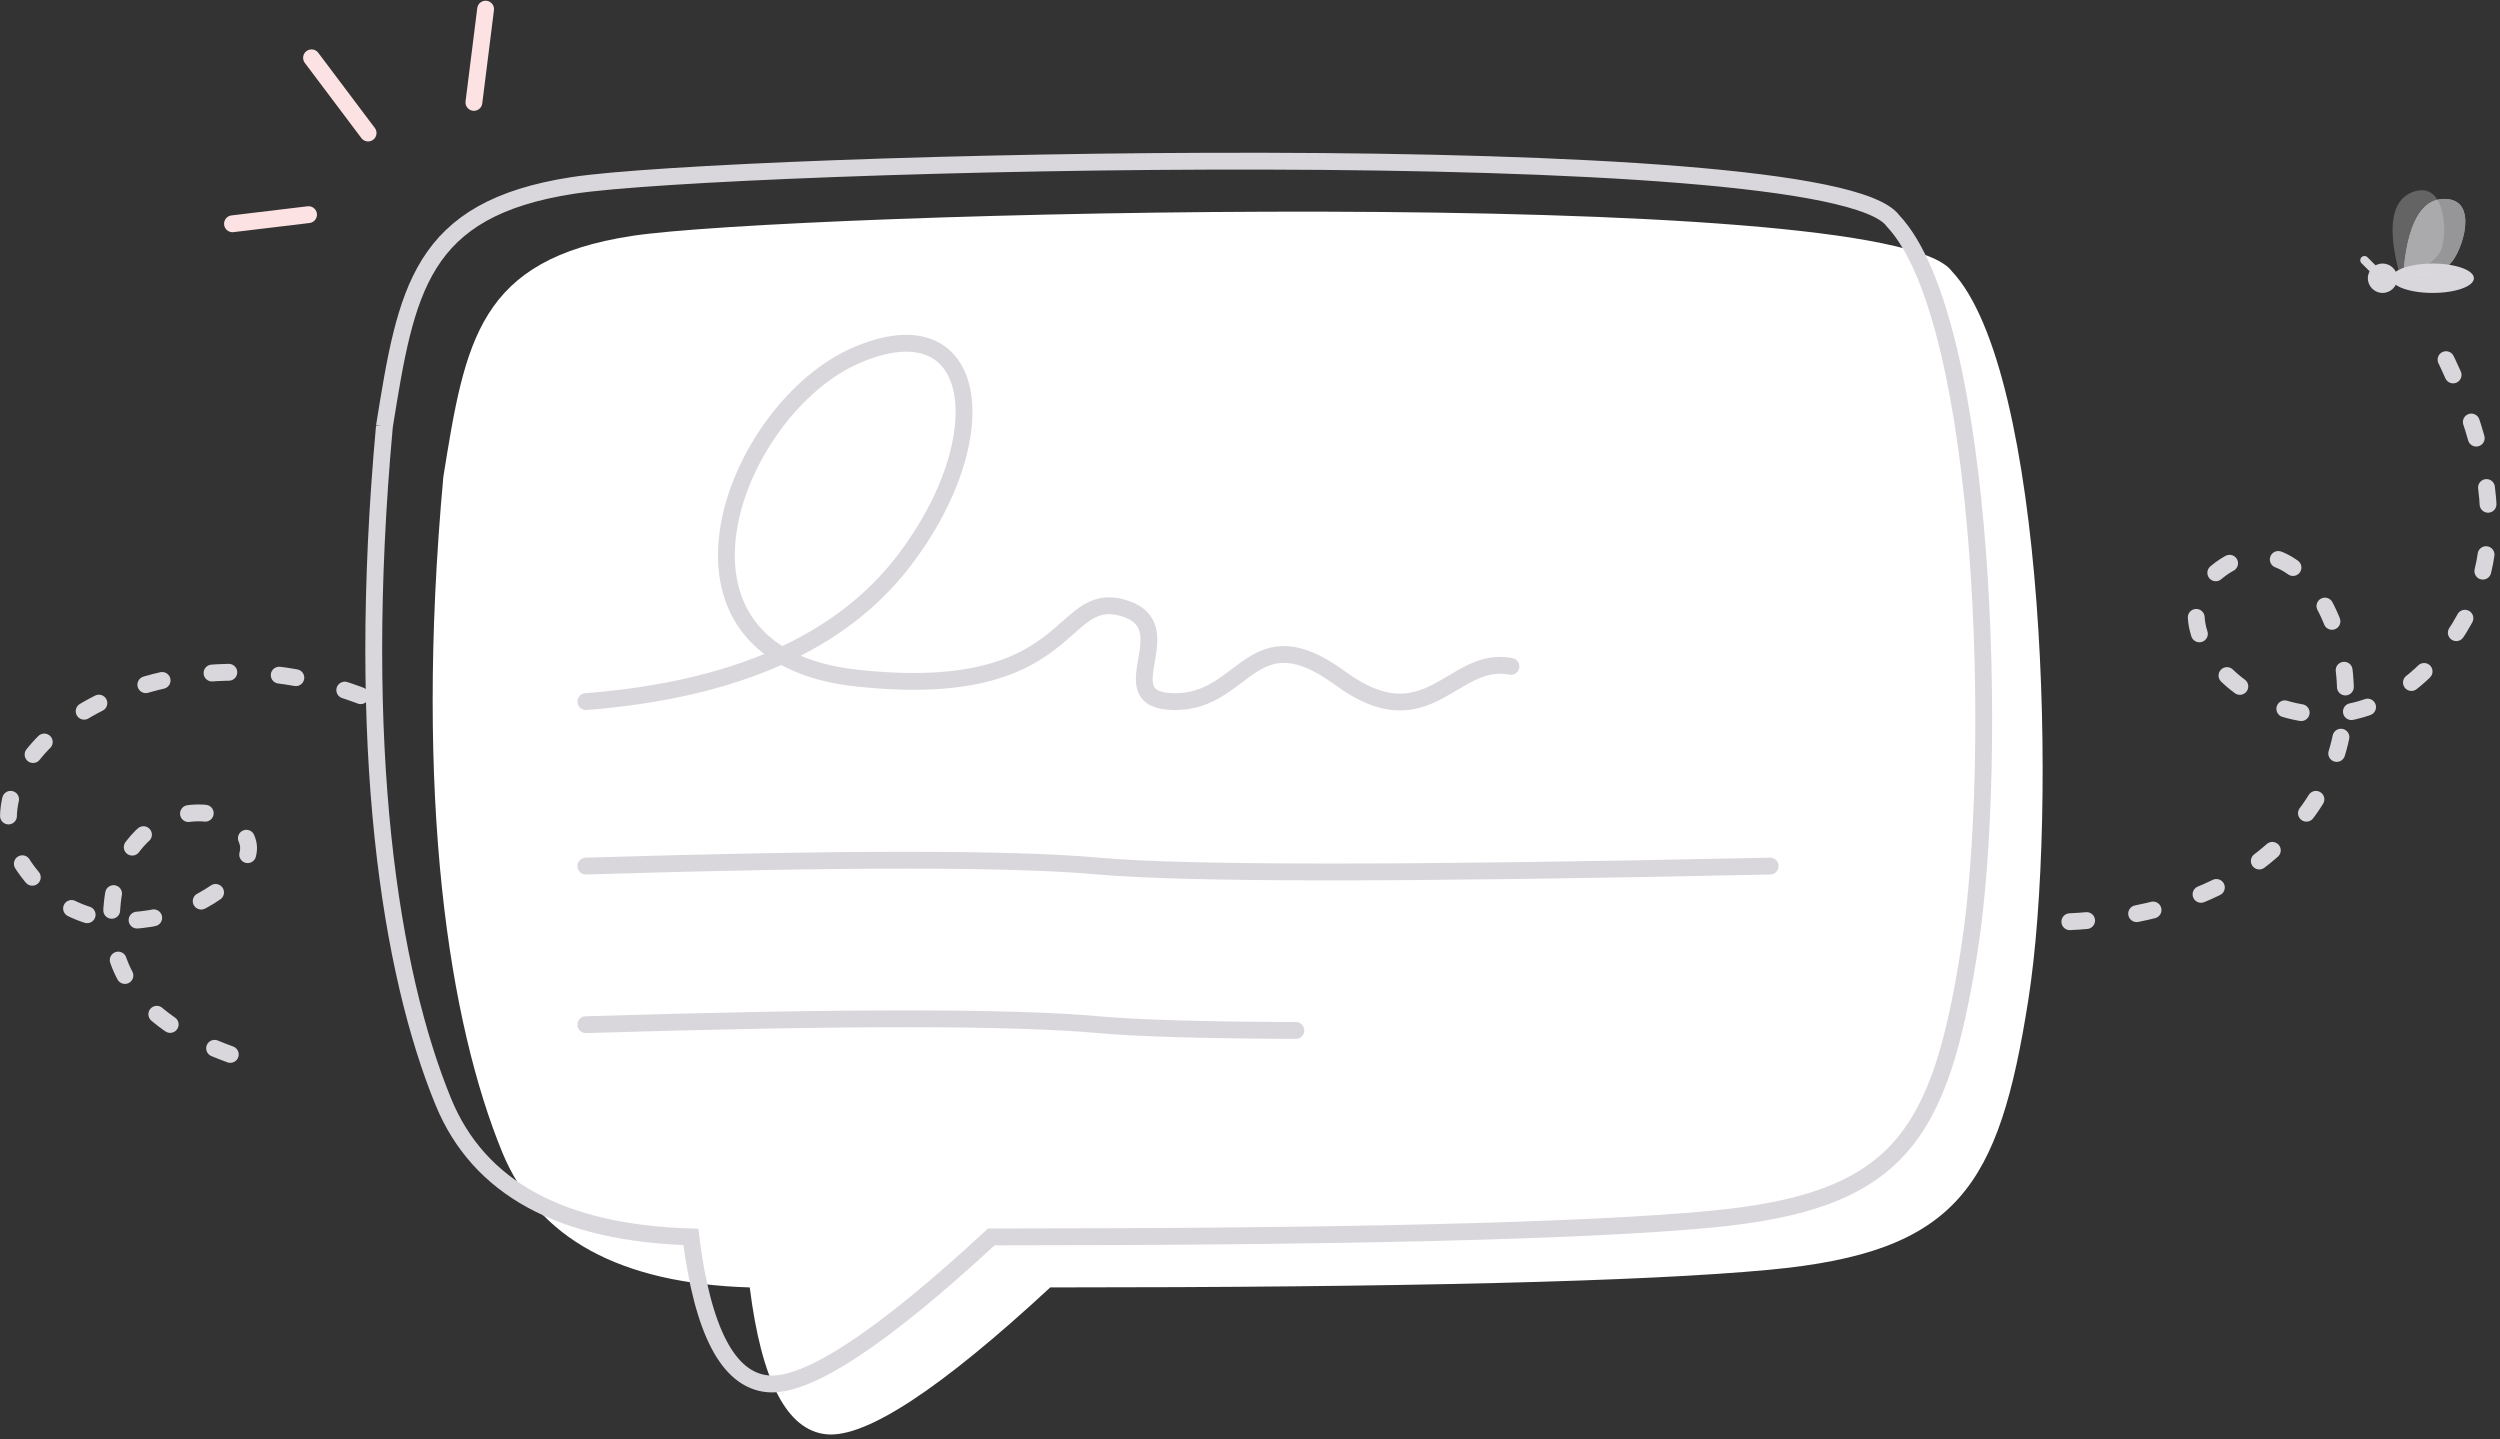 <svg width="297" height="171" viewBox="0 0 297 171" xmlns="http://www.w3.org/2000/svg" xmlns:xlink="http://www.w3.org/1999/xlink"><rect x="0" y="0" width="297" height="171" fill="#333333" stroke="none"/><defs><path d="M5.5 10.706c.467-6.048 2.1-9.072 4.9-9.072 4.2 0 2.1 6.28.7 7.677-.933.93-2.8 1.396-5.6 1.396z" id="a"/></defs><g fill="none" fill-rule="evenodd"><path d="M27.358 125.265c-10.267-3.722-14.933-9.77-14-18.145 1.4-12.56 14.7-12.56 16.1-6.978 1.4 5.583-17.5 16.05-26.6 2.79-9.1-13.26 16.8-31.403 43.4-18.84M237.9 109.472c17.267.93 29.4-3.49 36.4-13.26 10.5-14.655 0-36.29-10.5-28.612-10.5 7.677 9.8 26.52 24.5 11.864 9.8-9.77 9.8-23.495 0-41.175" stroke="#D9D7DB" stroke-width="2" stroke-linecap="round" stroke-linejoin="round" stroke-dasharray="2,6"/><path d="M52.67 56.64c2.6-16.187 4.2-25.822 22.4-28.613 18.2-2.792 149.1-6.28 156.8 4.187 11.2 11.864 12.6 64.204 9.1 86.536-3.5 22.332-8.4 30.01-30.8 32.102-14.935 1.396-43.4 2.094-85.4 2.094-13.068 12.096-21.935 17.912-26.6 17.447-4.668-.465-7.7-6.28-9.1-17.447-15.4-.465-25.2-5.816-29.4-16.05-6.3-15.354-10.5-41.873-7-80.256z" fill="#FFF"/><path d="M45.67 50.64c2.6-16.187 4.2-25.822 22.4-28.613 18.2-2.792 149.1-6.28 156.8 4.187 11.2 11.864 12.6 64.204 9.1 86.536-3.5 22.332-8.4 30.01-30.8 32.102-14.935 1.396-43.4 2.094-85.4 2.094-13.068 12.096-21.935 17.912-26.6 17.447-4.668-.465-7.7-6.28-9.1-17.447-15.4-.465-25.2-5.816-29.4-16.05-6.3-15.354-10.5-41.873-7-80.256z" stroke="#D9D7DB" stroke-width="2"/><path d="M69.6 121.732c30.333-.93 50.633-.93 60.9 0 4.574.414 12.39.644 23.45.69M69.6 83.353c17.733-1.396 30.333-6.98 37.8-16.75 11.2-14.654 9.1-30.706-5.6-24.425-14.7 6.28-25.9 35.592 0 38.383 25.9 2.793 23.8-10.467 31.5-8.373 7.7 2.093-2.1 11.166 6.3 11.166s9.1-10.468 19.6-2.792c10.5 7.678 13.3-2.79 20.3-1.394M69.6 102.89c30.333-.93 50.633-.93 60.9 0 10.267.93 36.867.93 79.8 0" stroke="#D9D7DB" stroke-width="2" style="mix-blend-mode:multiply" stroke-linecap="round" stroke-linejoin="round"/><path d="M56.3 12.166l1.39-11.08M43.73 15.803L37.01 6.87M36.655 25.5l-9.035 1.085" stroke="#FCE2E2" stroke-width="2" stroke-linecap="round" stroke-linejoin="round"/><g transform="translate(280 22)"><ellipse fill="#D9D7DB" cx="3.05" cy="11.055" rx="1.75" ry="1.745"/><ellipse fill="#D9D7DB" cx="9" cy="11.055" rx="4.9" ry="1.745"/><path d="M5.18 10.993C3.54 5.15 4.04 1.753 6.67.797 10.62-.635 10.8 5.983 9.963 7.772c-.558 1.193-2.152 2.267-4.783 3.22z" fill="#D9D7DB" opacity=".3"/><path d="M.9 8.915L3 11.01" stroke="#D9D7DB" stroke-linecap="round" stroke-linejoin="round"/><g opacity=".6"><use fill="#E7F1F2" xlink:href="#a"/><use fill="#D9D7DB" xlink:href="#a"/></g></g></g></svg>
